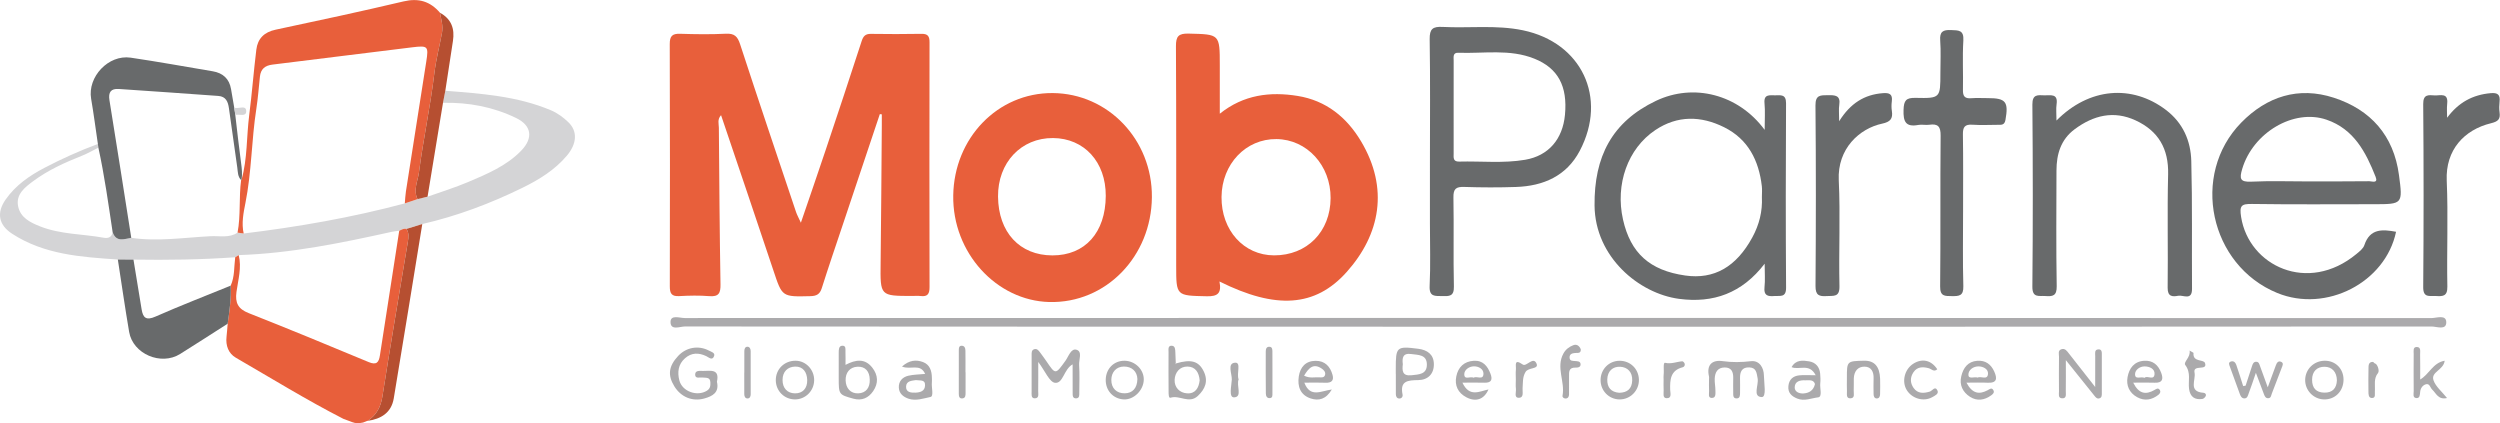 <?xml version="1.0" encoding="UTF-8" standalone="no"?>
<svg width="10198px" height="1727px" viewBox="0 0 10198 1727" version="1.1" xmlns="http://www.w3.org/2000/svg" xmlns:xlink="http://www.w3.org/1999/xlink">
    <!-- Generator: Sketch 3.8.3 (29802) - http://www.bohemiancoding.com/sketch -->
    <title>mobpartner</title>
    <desc>Created with Sketch.</desc>
    <defs></defs>
    <g id="Page-1" stroke="none" stroke-width="1" fill="none" fill-rule="evenodd">
        <g id="mobpartner" transform="translate(-1, -1)">
            <path d="M3590.024,466.411 C3539.862,616.211 3489.661,765.992 3439.549,915.802 C3410.497,1002.669 3380.796,1089.331 3353.131,1176.631 C3345.239,1201.521 3331.746,1208.466 3306.828,1209.086 C3190.738,1211.959 3191.87,1212.293 3156.224,1105.366 C3086.026,894.719 3014.469,684.525 2942.321,470.769 C2926.24,488.477 2933.277,506.264 2933.395,521.955 C2934.989,735.012 2936.544,948.07 2940.068,1161.097 C2940.658,1196.395 2933.198,1212.146 2894.521,1209.037 C2853.798,1205.761 2812.513,1206.607 2771.642,1208.879 C2740.582,1210.611 2733.221,1198.225 2733.29,1169.066 C2734.087,839.637 2734.136,510.209 2733.044,180.78 C2732.935,148.247 2743.2,137.77 2775.165,138.783 C2837.412,140.75 2899.875,141.744 2962.014,138.547 C2996.725,136.756 3009.568,149.398 3019.99,181.302 C3094.706,409.863 3171.646,637.697 3248.143,865.668 C3252.208,877.779 3258.644,889.102 3267.964,909.545 C3303.727,804.733 3337.169,708.273 3369.557,611.45 C3418.862,464.099 3467.872,316.64 3515.82,168.847 C3522.423,148.522 3531.094,138.891 3553.227,139.176 C3622.068,140.081 3690.958,140.386 3759.788,139.029 C3786.321,138.507 3792.816,149.25 3792.767,173.904 C3792.157,506.608 3792.068,839.323 3792.787,1172.027 C3792.846,1199.297 3785.347,1212.018 3756.826,1208.574 C3745.509,1207.207 3733.896,1208.23 3722.421,1208.23 C3590.792,1208.289 3591.589,1208.309 3593.242,1074.456 C3595.545,887.636 3596.539,700.806 3598.055,513.977 C3598.183,498.482 3598.074,482.988 3598.074,467.493 C3595.388,467.129 3592.711,466.775 3590.024,466.411" id="Fill-1" fill="#E85F3B"></path>
            <path d="M5428.804,809.141 C5429.532,675.79 5332.338,569.738 5208.12,568.332 C5082.957,566.915 4984.976,670.123 4983.854,804.567 C4982.712,940.23 5074.513,1042.307 5198.003,1042.681 C5332.437,1043.084 5428.056,946.329 5428.804,809.141 M4975.449,1149.195 C4984.838,1197.537 4968.078,1210.514 4924.067,1209.53 C4798.943,1206.765 4798.904,1208.88 4798.894,1084.511 C4798.865,786.219 4799.563,487.927 4797.91,189.645 C4797.694,149.153 4808.332,137.033 4849.636,138.056 C4976.591,141.214 4976.66,139.453 4976.788,266.813 C4976.856,329.076 4976.797,391.34 4976.797,464.848 C5074.267,386.785 5182.522,374.291 5294.301,392.294 C5409.79,410.888 5494.259,478.778 5553.189,577.766 C5666.858,768.669 5632.058,956.954 5493.708,1111.26 C5365.917,1253.77 5205.226,1263.825 4975.449,1149.195" id="Fill-3" fill="#E85F3B"></path>
            <path d="M4293.966,1042.818 C4427.218,1043.005 4510.929,949.635 4511.628,800.051 C4512.278,661.958 4424.01,565.105 4296.603,564.121 C4166.303,563.108 4070.88,664.663 4072.18,802.983 C4073.538,948.681 4160.427,1042.631 4293.966,1042.818 M4699.796,805.265 C4697.798,1046.744 4512.524,1238.866 4281.014,1232.993 C4066.59,1227.553 3885.832,1032.685 3889.454,798.192 C3893.066,564.072 4070.831,379.072 4295.137,380.636 C4521.46,382.21 4701.725,571.371 4699.796,805.265" id="Fill-5" fill="#E85F3B"></path>
            <g id="Group-9" transform="translate(0, 370.558)" fill="#D4D4D6">
                <path d="M481.671,689.091 C332.023,678.84 182,669.248 50.834,584.21 C-5.095,547.958 -13.863,498.415 24.105,444.169 C64.395,386.618 120.078,347.739 181.518,315.51 C252.425,278.314 325.213,245.544 400.273,217.723 C400.952,222.73 401.641,227.728 402.32,232.735 C380.423,243.675 359.175,256.248 336.501,265.249 C266.4,293.1 197.638,323.991 136.966,368.969 C103.18,394.006 64.641,423.028 75.024,472.522 C84.57,518.022 123.513,537.717 164.788,554.008 C248.322,586.984 337.652,584.427 423.932,600.197 C441.666,603.433 456.743,598.928 460.512,577.747 C475.422,619.862 507.417,605.352 536.449,600.639 C644.803,616.645 752.753,599.321 860.605,593.93 C896.448,592.149 936.158,602.164 970.002,579.419 C978.328,580.59 986.654,581.77 994.98,582.941 C1216.717,556.035 1436.328,517.795 1652.308,460.087 C1669.629,454.273 1686.959,448.458 1704.29,442.644 L1745.092,432.767 C1800.244,413.072 1856.487,395.954 1910.271,373.062 C1988.018,339.967 2066.897,307.443 2127.353,244.767 C2177.062,193.236 2169.828,142.513 2105.948,111.622 C2012.139,66.26 1912.101,47.647 1808.078,49.851 C1811.237,33.451 1814.396,17.051 1817.555,0.662 C1963.562,12.29 2109.776,22.177 2247.438,79.905 C2275.348,91.612 2299.066,109.281 2319.674,129.222 C2358.331,166.615 2353.715,217.615 2313.464,265.367 C2263.853,324.227 2199.215,363.657 2132.116,396.544 C2001.619,460.5 1865.758,511.627 1723.589,544.328 C1702.076,550.988 1680.562,557.658 1659.049,564.338 C1647.8,561.268 1638.904,567.486 1629.515,571.795 C1619.89,573.084 1610.117,573.664 1600.67,575.76 C1394.148,621.466 1187.163,664.103 974.736,671.048 C969.983,673.99 965.229,676.931 960.476,679.863 C822.283,689.681 683.912,691.639 545.434,689.445 C524.186,689.327 502.929,689.209 481.671,689.091" id="Fill-7"></path>
            </g>
            <path d="M6352.566,1333.715 C5166.705,1333.686 3980.854,1333.794 2794.993,1332.741 C2774.809,1332.722 2735.65,1350.725 2736.201,1313.794 C2736.644,1284.005 2773.834,1298.329 2793.861,1298.329 C5168.851,1297.62 7543.84,1297.66 9918.829,1298.545 C9939.988,1298.545 9979.403,1282.844 9979.846,1315.309 C9980.308,1349.554 9940.677,1332.859 9919.98,1332.869 C8730.842,1333.853 7541.704,1333.745 6352.566,1333.715" id="Fill-10" fill="#ABAAAC"></path>
            <path d="M7188.124,804.717 C7188.124,789.98 7189.58,775.086 7187.888,760.545 C7175.645,655.409 7131.949,568.61 7033.781,519.874 C6939.589,473.095 6843.753,471.176 6753.694,531.344 C6640.715,606.84 6589.225,752.921 6621.593,896.74 C6652.397,1033.653 6730.843,1104.18 6875.285,1124.849 C6993.087,1141.701 7083.549,1089.797 7149.083,969.402 C7177.19,917.763 7190.978,863.35 7188.124,804.717 M7199.432,530.813 C7199.432,486.72 7201.872,454.275 7198.802,422.351 C7195.111,384.082 7219.754,389.975 7242.232,389.818 C7265.025,389.67 7286.843,384.565 7286.636,422.214 C7285.268,672.96 7285.101,923.725 7286.774,1174.471 C7287.05,1216.134 7262.2,1206.631 7238.935,1208.559 C7211.871,1210.812 7195.062,1206.591 7198.753,1172.67 C7201.882,1143.964 7199.402,1114.647 7199.402,1076.683 C7107.159,1197.265 6989.662,1238.594 6850.426,1220.128 C6686.645,1198.416 6507.62,1049.462 6505.484,839.602 C6503.457,640.278 6576.529,497.935 6756.066,412.327 C6909.405,339.202 7092.249,385.283 7199.432,530.813" id="Fill-12" fill="#686A6B"></path>
            <path d="M9415.514,741.017 L9415.514,740.83 C9498.989,740.83 9582.474,741.283 9665.929,740.24 C9675.987,740.122 9702.913,750.885 9691.615,722.326 C9651.886,621.833 9603.072,527.468 9491.362,489.229 C9357.066,443.257 9191.357,542.245 9147.464,689.959 C9135.693,729.566 9137.977,744.284 9184.782,742.021 C9261.526,738.312 9338.584,741.017 9415.514,741.017 M9775.021,946.48 C9731.63,1153.487 9490.171,1277.876 9290.528,1196.212 C9014.388,1083.255 8935.155,714.062 9143.498,501.152 C9247.915,394.442 9376.946,352.867 9520.965,399.616 C9671.49,448.481 9765.367,553.657 9786.87,714.967 C9802.705,833.808 9802.065,833.955 9684.559,833.994 C9518.938,834.044 9353.307,835.47 9187.725,832.991 C9143.665,832.332 9135.585,839.671 9142.966,886.194 C9174.538,1085.212 9414.875,1201.18 9613.14,1037.263 C9625.619,1026.953 9640.893,1015.256 9645.597,1001.129 C9668.527,932.176 9719.949,936.278 9775.021,946.48" id="Fill-14" fill="#686A6B"></path>
            <path d="M5930.682,440.063 C5930.682,502.248 5930.643,564.423 5930.712,626.608 C5930.732,642.614 5926.953,660.843 5953.081,660.155 C6042.993,657.774 6133.583,668.025 6222.697,652.688 C6318.1,636.268 6375.396,568.496 6384.795,469.665 C6395.935,352.527 6356.461,279.166 6260.183,240.396 C6159.239,199.736 6053.218,220.071 5949.263,216.244 C5926.5,215.408 5930.82,234.503 5930.781,248.61 C5930.614,312.428 5930.712,376.246 5930.682,440.063 M5833.99,657.036 C5834.02,491.682 5835.575,326.309 5832.947,160.995 C5832.278,118.594 5845.889,108.785 5885.333,110.822 C5994.642,116.479 6104.728,101.909 6213.466,124.585 C6452.356,174.404 6559.549,398.715 6445.231,616.111 C6391.231,718.798 6297.029,759.831 6185.329,763.678 C6114.983,766.098 6044.439,765.911 5974.103,763.56 C5940.632,762.438 5929.157,770.859 5929.826,806.423 C5932.119,927.526 5928.881,1048.748 5931.716,1169.831 C5932.67,1210.56 5912.495,1209.438 5884.073,1208.74 C5855.445,1208.031 5830.615,1213.049 5832.77,1167.775 C5836.805,1082.836 5833.951,997.562 5833.951,912.435 C5833.961,827.299 5833.961,742.172 5833.99,657.036" id="Fill-16" fill="#686A6B"></path>
            <path d="M8389.772,492.726 C8522.956,358.253 8697.75,344.362 8836.218,449.381 C8905.777,502.131 8937.526,575.403 8939.701,657.873 C8944.267,831.53 8941.512,1005.374 8942.663,1179.129 C8942.988,1228.564 8906.742,1203.478 8886.282,1207.481 C8862.869,1212.066 8842.812,1211.397 8843.284,1174.682 C8845.282,1020.603 8841.287,866.415 8845.203,712.404 C8847.851,608.133 8805.661,535.353 8712.945,492.283 C8623.26,450.62 8540.543,471.388 8464.085,528.073 C8407.457,570.051 8389.94,629.757 8389.782,696.457 C8389.398,853.842 8388.099,1011.247 8390.727,1168.583 C8391.386,1208.023 8374.498,1210.885 8344.492,1208.593 C8318.225,1206.596 8290.974,1217.546 8291.427,1169.98 C8293.828,922.451 8293.632,674.883 8291.476,427.354 C8291.102,384.205 8314.338,389.085 8340.752,389.892 C8365.444,390.649 8396.75,381.018 8390.225,426.144 C8387.499,445.003 8389.772,464.6 8389.772,492.726" id="Fill-18" fill="#686A6B"></path>
            <g id="Group-22" transform="translate(923.798, 933.828)" fill="#E85F3B">
                <path d="M36.68,116.607 C41.433,113.666 46.187,110.724 50.95,107.773 C63.753,158.802 48.578,208.571 41.807,258.213 C35.745,302.67 48.243,327.294 91.496,344.362 C255.543,409.085 418.566,476.395 581.333,544.276 C613.396,557.646 622.618,544.994 626.938,516.907 C653.047,347.422 679.432,177.985 705.719,8.529 C715.098,4.22 724.004,-1.997 735.263,1.063 C746.088,17.383 744.13,34.629 741.059,52.967 C705.896,263.043 670.28,473.06 637.331,683.491 C630.481,727.22 613.2,760.216 576.777,783.945 C576.777,783.945 574.188,784.496 574.208,784.496 C568.854,786.591 563.481,788.677 558.107,790.772 C543.168,793.861 528.298,795.11 513.742,789.08 C501.726,784.584 489.67,780.078 477.614,775.573 C327.818,698.798 184.527,610.504 39.002,526.234 C9.321,509.047 -2.814,476.986 1.26,441.048 C3.278,423.271 4.39,405.396 5.925,387.56 C13.119,336.069 20.992,284.627 18.217,232.339 C35.026,195.457 31.562,155.349 36.68,116.607" id="Fill-20"></path>
            </g>
            <g id="Group-25" transform="translate(969.974, 0.754)" fill="#E85F3B">
                <path d="M25.008,952.745 C16.682,951.575 8.356,950.394 0.04,949.243 C13.592,878.313 4.971,805.857 14.625,734.651 L16.613,732.517 C40.636,646.839 36.355,557.787 47.545,470.556 C58.98,381.465 65.643,291.773 76.675,202.623 C82.245,157.606 108.679,131.211 155.387,121.314 C329.668,84.363 503.871,46.871 677.247,5.966 C738.825,-8.555 785.966,5.749 825.804,52.292 C830.606,79.375 839.316,105.81 834.051,134.182 C823.816,189.382 809.546,243.342 802.785,299.821 C786.605,434.903 757.563,568.422 740.065,703.387 C735.518,738.518 715.727,775.311 734.318,812.449 C716.987,818.263 699.656,824.077 682.335,829.921 C683.792,813.728 684.333,797.357 686.833,781.292 C714.31,604.851 742.152,428.47 769.767,252.058 C779.618,189.077 777.236,185.437 713.749,193.1 C523.367,216.072 333.172,240.627 142.8,263.706 C112.026,267.445 94.705,281.64 91.349,312.462 C86.556,356.437 83.436,400.678 76.646,444.358 C56.825,571.826 57.622,701.449 32.084,828.77 C24.437,866.891 15.57,910.866 25.008,952.745" id="Fill-23"></path>
            </g>
            <path d="M8008.799,858.928 C8008.858,962.176 8006.91,1065.473 8009.843,1168.632 C8010.974,1208.209 7992.423,1209.262 7962.781,1208.908 C7934.27,1208.573 7914.794,1210.246 7915.237,1169.547 C7917.461,964.724 7915.148,759.852 7917.195,555.029 C7917.579,517.212 7906.793,504.64 7870.567,509.923 C7856.12,512.038 7840.688,507.985 7826.428,510.651 C7774.288,520.4 7764.378,496.701 7765.953,449.145 C7767.212,410.886 7776.089,399.365 7815.15,400.241 C7916.221,402.504 7916.261,400.576 7916.251,298.784 C7916.241,254.533 7918.731,210.106 7915.483,166.101 C7912.806,129.918 7926.83,122.176 7959.927,123.592 C7990.455,124.901 8012.519,123.081 8009.882,166.259 C8005.778,233.195 8009.715,300.594 8008.248,367.747 C8007.687,393.138 8015.324,403.704 8041.502,401.687 C8064.325,399.926 8087.373,401.264 8110.333,401.254 C8183.445,401.215 8194.773,416.572 8181.684,490.208 C8177.708,512.539 8164.126,510.06 8149.748,510.169 C8115.323,510.415 8080.779,512.018 8046.502,509.726 C8015.639,507.66 8007.618,519.475 8008.101,549.205 C8009.764,652.423 8008.74,755.681 8008.799,858.928" id="Fill-26" fill="#686A6B"></path>
            <path d="M986.589,733.273 L984.601,735.398 C970.469,721.428 971.492,702.874 969.032,685.215 C957.783,604.309 946.023,523.472 934.863,442.556 C931.211,416.112 922.62,394.528 891.61,392.325 C756.202,382.684 620.803,372.865 485.346,363.943 C453.736,361.867 442.123,376.928 447.467,409.747 C477.877,596.774 506.928,784.026 536.453,971.2 C507.411,975.913 475.426,990.413 460.506,948.308 C443.176,832.96 427.262,717.365 402.324,603.296 C401.635,598.289 400.956,593.291 400.267,588.284 C391.184,526.807 383.261,465.124 372.741,403.884 C357.427,314.734 443.274,222.79 534.11,236.218 C645.889,252.756 757.127,272.972 868.581,291.743 C910.249,298.767 936.329,322.063 943.513,364.7 C947.834,390.387 952.331,416.034 956.75,441.71 C958.108,451.125 959.466,460.55 960.824,469.964 C968.56,535.366 975.537,600.866 984.463,666.101 C987.544,688.649 989.994,710.745 986.589,733.273" id="Fill-28" fill="#686A6B"></path>
            <path d="M7503.273,495.557 C7549.448,421.842 7606.381,386.888 7681.146,381.064 C7708.21,378.949 7721.949,384.596 7718.101,414.532 C7716.447,427.41 7716.3,440.937 7718.307,453.726 C7723.287,485.424 7711.586,498.35 7679.07,505.257 C7586.088,524.981 7495.498,607.442 7501.698,736.435 C7508.597,880.146 7501.255,1024.486 7504.513,1168.452 C7505.556,1214.168 7480.736,1206.996 7452.973,1208.748 C7421.786,1210.725 7406.561,1205.767 7406.836,1167.773 C7408.637,922.261 7408.962,676.71 7406.659,431.207 C7406.256,387.803 7427.198,389.564 7457.225,389.249 C7486.444,388.954 7509.886,389.121 7503.715,429.24 C7501.088,446.299 7503.273,464.095 7503.273,495.557" id="Fill-30" fill="#686A6B"></path>
            <path d="M9983.246,481.346 C10029.894,418.699 10087.486,387.601 10160.903,381.02 C10189.227,378.482 10200.377,386.893 10197.257,415.374 C10195.663,429.943 10195.21,445.064 10197.267,459.506 C10201.332,487.947 10190.27,496.87 10161.996,503.776 C10053.022,530.397 9976.278,612.513 9981.72,737.679 C9987.989,881.528 9981.494,1025.878 9984.26,1169.942 C9985.057,1211.517 9963.996,1209.923 9936.174,1208.428 C9911.443,1207.11 9885.383,1217.036 9885.767,1172.205 C9887.873,923.299 9887.804,674.354 9885.757,425.447 C9885.422,384.837 9907.142,388.595 9931.834,390.149 C9954.853,391.605 9988.767,377.272 9983.59,423.982 C9981.504,442.89 9983.246,462.211 9983.246,481.346" id="Fill-32" fill="#686A6B"></path>
            <path d="M942.02,1166.168 C944.796,1218.456 936.922,1269.897 929.728,1321.388 C865.021,1362.668 800.639,1404.459 735.547,1445.099 C657.505,1493.815 543.167,1444.823 527.825,1355.112 C511.025,1256.862 496.942,1158.16 481.678,1059.644 C502.926,1059.772 524.183,1059.89 545.441,1060.008 C556.512,1127.564 567.643,1195.12 578.646,1262.696 C584.364,1297.797 597.374,1309.091 635.204,1292.426 C736.374,1247.851 839.611,1207.939 942.02,1166.168" id="Fill-34" fill="#686A6B"></path>
            <path d="M1500.576,1717.773 C1536.999,1694.044 1554.28,1661.048 1561.13,1617.319 C1594.079,1406.889 1629.695,1196.871 1664.858,986.795 C1667.929,968.457 1669.887,951.212 1659.062,934.891 C1680.565,928.221 1702.069,921.541 1723.592,914.881 C1684.935,1152.001 1646.829,1389.2 1607.237,1626.144 C1597.504,1684.364 1555.806,1710.08 1500.576,1717.773" id="Fill-36" fill="#B64F31"></path>
            <path d="M1704.29,813.199 C1685.7,776.062 1705.491,739.268 1710.047,704.147 C1727.535,569.173 1756.587,435.654 1772.757,300.571 C1779.518,244.102 1793.788,190.132 1804.033,134.932 C1809.298,106.56 1800.588,80.126 1795.786,53.043 C1842.217,78.316 1856.547,118.041 1848.585,168.45 C1837.907,235.976 1827.869,303.611 1817.555,371.207 C1814.396,387.616 1811.237,404.016 1808.078,420.415 C1787.086,548.061 1766.094,675.696 1745.092,803.332 L1704.29,813.199 Z" id="Fill-38" fill="#B64F31"></path>
            <path d="M4376.406,1487.179 C4340.141,1507.435 4338.212,1566.039 4304.751,1562.546 C4282.116,1560.175 4264.037,1514.154 4236.176,1477.449 C4236.176,1525.222 4236.55,1560.48 4235.969,1595.729 C4235.772,1607.672 4241.126,1626.089 4221.601,1625.853 C4206.327,1625.666 4209.23,1609.177 4209.171,1598.297 C4208.895,1549.147 4209.043,1499.998 4209.23,1450.838 C4209.269,1441.197 4207.862,1429.707 4219.386,1425.683 C4230.586,1421.787 4237.485,1430.277 4243.439,1438.393 C4252.148,1450.258 4261.025,1462.014 4269.282,1474.193 C4307.064,1529.944 4306.227,1529.442 4347.285,1472.501 C4359.971,1454.901 4369.724,1420.912 4392.408,1427.69 C4417.248,1435.117 4401.561,1468.015 4402.939,1489.373 C4405.36,1526.904 4403.864,1564.701 4403.608,1602.38 C4403.539,1611.794 4405.153,1624.682 4392.221,1625.892 C4374.999,1627.505 4376.692,1612.591 4376.564,1601.701 C4376.15,1564.652 4376.406,1527.593 4376.406,1487.179" id="Fill-40" fill="#ABAAAC"></path>
            <path d="M8547.669,1579.596 C8547.669,1527.407 8547.413,1490.535 8547.836,1453.672 C8547.954,1443.077 8543.732,1427.602 8559.823,1426.195 C8576.721,1424.72 8574.664,1440.313 8574.743,1451.036 C8575.117,1501.661 8574.979,1552.286 8574.762,1602.912 C8574.723,1612.405 8575.953,1623.778 8563.14,1626.365 C8553.859,1628.234 8548.683,1620.413 8543.595,1614.087 C8507.841,1569.611 8472.146,1525.075 8427.997,1470.033 C8427.997,1519.487 8428.381,1558.494 8427.751,1597.471 C8427.564,1609.257 8432.249,1627.487 8411.621,1625.696 C8395.658,1624.309 8400.087,1608.49 8399.999,1597.904 C8399.605,1550.545 8399.516,1503.176 8400.067,1455.827 C8400.186,1445.32 8394.802,1431.144 8409.151,1425.89 C8424.828,1420.155 8432.81,1433.318 8440.722,1443.284 C8473.553,1484.642 8505.951,1526.334 8547.669,1579.596" id="Fill-42" fill="#ABAAAC"></path>
            <path d="M2925.48,1558.307 C2935.724,1601.544 2908.513,1617.049 2873.812,1626.562 C2825.245,1639.863 2778.911,1620.905 2751.788,1576.901 C2723.721,1531.381 2728.307,1494.785 2767.328,1452.905 C2800.218,1417.607 2849.937,1408.723 2892.727,1431.065 C2902.254,1436.033 2918.876,1439.988 2914.034,1453.299 C2906.643,1473.584 2892.255,1458.68 2882.089,1453.84 C2851.069,1439.063 2821.82,1439.004 2795.288,1462.418 C2767.495,1486.944 2763.618,1519.182 2772.131,1552.572 C2783.724,1598.091 2844.741,1619.616 2884.589,1594.786 C2898.416,1586.178 2899.203,1574.667 2898.809,1561.229 C2898.14,1538.553 2881.193,1542.744 2867.022,1541.012 C2855.527,1539.615 2835.677,1547.564 2836.73,1527.633 C2837.615,1510.919 2856.403,1514.086 2869.01,1514.096 C2899.095,1514.135 2937.338,1504.367 2925.48,1558.307" id="Fill-44" fill="#ABAAAC"></path>
            <path d="M6972.495,1547.037 C6972.545,1543.761 6973.175,1540.347 6972.456,1537.239 C6961.453,1489.781 6984.148,1467.872 7028.454,1474.168 C7067.465,1479.717 7104.459,1478.802 7143.5,1474.336 C7178.319,1470.351 7196.053,1501.488 7196.338,1532.861 C7196.614,1563.712 7208.099,1621.667 7187.147,1620.732 C7149.001,1619.03 7175.918,1571.622 7170.741,1544.43 C7166.48,1522.049 7165.682,1500.868 7136.936,1499.707 C7106.162,1498.468 7098.229,1517.897 7098.908,1544.459 C7099.41,1564.086 7099.164,1583.742 7098.987,1603.388 C7098.899,1613.236 7099.036,1625.474 7086.302,1626.202 C7069.168,1627.176 7071.353,1612.439 7071.116,1601.519 C7070.693,1581.882 7070.86,1562.227 7071.166,1542.58 C7071.539,1518.261 7064.217,1499.678 7036.061,1499.963 C7006.852,1500.258 6996.784,1520.347 6995.652,1545.542 C6994.914,1561.725 6998.615,1578.075 6998.556,1594.347 C6998.516,1606.536 7001.41,1624.943 6983.046,1624.244 C6967.348,1623.654 6973.204,1606.536 6972.673,1596.137 C6971.816,1579.807 6972.446,1563.407 6972.495,1547.037" id="Fill-46" fill="#ABAAAC"></path>
            <path d="M3548.856,1549.144 C3548.236,1516.256 3530.935,1495.243 3498.724,1496.886 C3467.32,1498.489 3449.399,1521.372 3450.482,1552.981 C3451.554,1584.393 3470.401,1606.823 3502.08,1605.594 C3533.681,1604.364 3550.185,1582.121 3548.856,1549.144 M3449.99,1489.33 C3492.101,1467.323 3529.213,1462.336 3559.219,1500.664 C3583.065,1531.131 3584.876,1564.088 3563.048,1596.169 C3543.768,1624.502 3516.567,1636.77 3482.132,1627.286 C3422.306,1610.827 3422.345,1610.68 3422.306,1541.795 C3422.286,1507.422 3422.138,1473.049 3422.325,1438.676 C3422.394,1427.165 3422.552,1412.114 3436.477,1411.297 C3453.405,1410.303 3449.33,1426.713 3449.803,1437.22 C3450.521,1453.314 3449.99,1469.458 3449.99,1489.33" id="Fill-48" fill="#ABAAAC"></path>
            <path d="M9161.26,1574.227 C9169.861,1548.038 9178.551,1521.88 9187.005,1495.642 C9190.085,1486.119 9193.175,1476.124 9205.457,1476.724 C9215.496,1477.216 9217.326,1486.956 9220.082,1494.275 C9229.854,1520.217 9239.066,1546.366 9251.584,1580.975 C9264.279,1546.691 9274.682,1519.194 9284.592,1491.511 C9288.243,1481.309 9293.922,1472.11 9305.318,1476.587 C9318.171,1481.624 9311.823,1492.671 9308.448,1501.535 C9295.093,1536.656 9281.581,1571.728 9268.118,1606.809 C9265.293,1614.158 9265.067,1624.154 9254.851,1625.265 C9242.372,1626.633 9238.908,1616.51 9235.415,1607.262 C9225.701,1581.536 9216.027,1555.801 9203.204,1521.732 C9191.679,1555.141 9183.58,1580.523 9174.004,1605.344 C9170.766,1613.716 9168.926,1626.131 9156.506,1626.21 C9144.972,1626.278 9140.661,1616.303 9137.237,1606.937 C9123.774,1570.114 9110.488,1533.233 9097.015,1496.41 C9094.19,1488.687 9089.998,1479.912 9100.607,1475.927 C9112.121,1471.599 9119.817,1479.508 9123.183,1489.189 C9133.162,1517.876 9142.02,1546.966 9151.32,1575.889 C9154.626,1575.338 9157.943,1574.778 9161.26,1574.227" id="Fill-50" fill="#ABAAAC"></path>
            <path d="M4894.664,1552.463 C4892.056,1521.257 4877.884,1496.741 4845.201,1496.24 C4812.99,1495.738 4793.937,1520.696 4792.549,1550.023 C4791.083,1580.972 4812.537,1603.55 4843.39,1605.567 C4876.959,1607.771 4891.18,1583.432 4894.664,1552.463 M4798.277,1483.45 C4859.51,1465.349 4890.629,1473.622 4911.168,1515.709 C4930.418,1555.148 4917.831,1587.446 4887.047,1616.251 C4851.647,1649.375 4812.557,1611.361 4775.662,1623.452 C4767.995,1625.971 4767.966,1607.987 4767.907,1598.71 C4767.582,1544.868 4767.336,1491.016 4767.729,1437.173 C4767.808,1426.824 4764.236,1410.444 4781.045,1411.33 C4795.079,1412.067 4795.039,1426.932 4795.502,1438.472 C4796.092,1453.13 4796.663,1467.779 4797.254,1482.437 C4796.102,1484.011 4794.941,1485.575 4793.78,1487.14 C4795.275,1485.91 4796.771,1484.68 4798.277,1483.45" id="Fill-52" fill="#ABAAAC"></path>
            <path d="M5723.37,1486.531 C5720.398,1513.191 5720.929,1535.788 5758.957,1531.676 C5789.052,1528.42 5821.765,1528.184 5821.499,1487.829 C5821.213,1446.599 5785.804,1449.206 5757.441,1445.173 C5723.439,1440.342 5720.044,1460.854 5723.37,1486.531 M5694.633,1526.108 C5694.633,1519.576 5694.643,1513.043 5694.633,1506.511 C5694.446,1415.502 5697.654,1412.422 5786.473,1423.746 C5822.749,1428.379 5849.232,1446.225 5850.029,1485.478 C5850.856,1526.521 5825.603,1550.958 5786.513,1551.509 C5744.076,1552.119 5710.714,1554.156 5722.356,1610.585 C5724.079,1618.938 5718.361,1627.132 5708.48,1626.631 C5698.904,1626.149 5695.066,1618.17 5694.968,1609.405 C5694.682,1581.642 5694.869,1553.88 5694.869,1526.108 L5694.633,1526.108" id="Fill-54" fill="#ABAAAC"></path>
            <path d="M3737.043,1551.482 C3721.12,1554.256 3698.563,1554.04 3697.097,1576.883 C3695.542,1601.231 3716.888,1603.612 3735.773,1602.678 C3754.758,1601.733 3773.427,1596.765 3774.47,1573.617 C3775.631,1547.625 3753.793,1554.463 3737.043,1551.482 M3680.396,1496.105 C3710.146,1469.7 3738.381,1467.536 3766.203,1477.925 C3793.857,1488.244 3801.986,1513.705 3802.331,1541.614 C3802.41,1548.137 3802.961,1554.709 3802.282,1561.162 C3800.097,1581.841 3810.982,1617.405 3796.633,1620.327 C3768.388,1626.072 3737.407,1637.582 3707.342,1627.489 C3686.419,1620.464 3668.803,1606.8 3667.513,1582.786 C3666.086,1556.391 3682.167,1539.273 3706.525,1533.606 C3727.782,1528.658 3750.201,1528.717 3774.834,1526.297 C3754.728,1481.427 3715.313,1511.343 3680.396,1496.105" id="Fill-56" fill="#ABAAAC"></path>
            <path d="M9873.407,1549.076 C9910.155,1528.092 9924.986,1480.822 9973.327,1472.45 C9968.928,1511.053 9915.892,1517.743 9927.712,1552.156 C9936.589,1577.99 9961.911,1598.177 9982.893,1624.64 C9947.109,1632.904 9938.626,1605.27 9922.614,1590.385 C9913.944,1582.328 9912.202,1562.741 9894.979,1569.047 C9882.717,1573.543 9874.706,1585.191 9873.328,1599.534 C9872.236,1610.828 9872.462,1626.333 9857.444,1624.818 C9841.816,1623.234 9847.071,1606.982 9846.983,1596.436 C9846.559,1545.751 9846.51,1495.057 9846.933,1444.373 C9847.022,1433.768 9843.184,1416.945 9858.428,1416.453 C9877.816,1415.823 9872.856,1434.545 9873.131,1446.311 C9873.909,1479.828 9873.407,1513.385 9873.407,1549.076" id="Fill-58" fill="#ABAAAC"></path>
            <path d="M6012.301,1541.759 C6024.869,1533.436 6052.375,1553.948 6052.326,1524.73 C6052.297,1506.313 6032.574,1494.882 6012.921,1495.325 C5993.13,1495.777 5974.618,1509.796 5974.117,1526.55 C5973.31,1553.259 5998.956,1534.607 6012.301,1541.759 M5966.45,1561.927 C5995.413,1622.97 6035.793,1597.205 6072.826,1589.6 C6054.865,1630.594 6021.227,1641.77 5982.974,1621.809 C5948.106,1603.619 5933.885,1573.299 5941.591,1535.955 C5949.218,1499.004 5972.857,1475.177 6012.675,1472.717 C6050.132,1470.405 6068.742,1493.947 6080.827,1525.104 C6089.989,1548.714 6085.63,1563.097 6056.243,1562.123 C6028.854,1561.218 6001.407,1561.927 5966.45,1561.927" id="Fill-60" fill="#ABAAAC"></path>
            <path d="M9533.712,1552.163 C9532.954,1518.076 9513.606,1497.278 9483.147,1497.091 C9453.111,1496.905 9432.404,1515.518 9432.453,1550.137 C9432.503,1584.097 9448.997,1602.012 9482.33,1602.641 C9516.165,1603.281 9532.482,1584.382 9533.712,1552.163 M9560.756,1549.92 C9560.53,1597.103 9525.839,1631.722 9480.234,1630.285 C9437.453,1628.938 9403.224,1592.695 9404.258,1549.812 C9405.301,1506.664 9439.805,1473.038 9483.589,1472.507 C9527.945,1471.976 9560.972,1505.109 9560.756,1549.92" id="Fill-62" fill="#ABAAAC"></path>
            <path d="M8749.102,1542.281 C8759.819,1530.771 8787.592,1555.189 8789.806,1527.082 C8791.519,1505.34 8769.08,1495.552 8748.787,1495.621 C8729.616,1495.69 8711.134,1509.61 8710.356,1526.177 C8709.156,1551.726 8733.986,1535.552 8749.102,1542.281 M8702.749,1561.927 C8726.172,1608.706 8754.515,1611.776 8789.393,1591.982 C8796.666,1587.85 8803.722,1581.947 8810.355,1590.526 C8816.28,1598.18 8812.52,1606.08 8805.543,1611.559 C8778.735,1632.592 8749.161,1637.787 8718.938,1621.21 C8687.022,1603.699 8673.402,1573.575 8679.789,1539.045 C8686.383,1503.412 8706.144,1475.434 8747.153,1472.699 C8783.311,1470.279 8805.07,1490.062 8817.037,1522.084 C8826.308,1546.895 8822.716,1563.521 8790.406,1562.154 C8763.471,1561.022 8736.436,1561.927 8702.749,1561.927" id="Fill-64" fill="#ABAAAC"></path>
            <path d="M8068.363,1541.318 C8081.737,1533.842 8108.712,1553.684 8110.474,1525.607 C8111.704,1505.942 8090.338,1495.641 8071.64,1495.563 C8050.067,1495.474 8029.971,1510.221 8030.532,1530.034 C8031.083,1549.395 8054.801,1536.38 8068.363,1541.318 M8022.59,1561.958 C8047.381,1608.56 8075.576,1610.33 8108.811,1592.927 C8117.343,1588.461 8125.708,1579.902 8132.716,1593.331 C8137.449,1602.391 8130.314,1608.668 8123.711,1613.498 C8096.086,1633.715 8065.676,1638.152 8036.811,1619.548 C8007.306,1600.532 7992.84,1571.225 8001.461,1535.553 C8009.659,1501.642 8028.082,1475.582 8066.778,1472.719 C8100.268,1470.25 8122.569,1486.915 8135.953,1516.606 C8148.669,1544.801 8147.596,1564.27 8108.437,1562.214 C8082.682,1560.866 8056.809,1561.958 8022.59,1561.958" id="Fill-66" fill="#ABAAAC"></path>
            <path d="M6606.096,1603.236 C6639.409,1602.538 6657.901,1586.876 6659.111,1552.818 C6660.312,1518.72 6640.117,1498.592 6610.16,1497.096 C6579.632,1495.581 6558.257,1514.991 6557.391,1548.696 C6556.554,1581.613 6572.664,1600.521 6606.096,1603.236 M6607.119,1472.679 C6650.845,1472.276 6685.103,1505.232 6686.451,1548.991 C6687.838,1593.89 6651.455,1631.058 6606.844,1630.33 C6563.817,1629.631 6529.874,1594.687 6530.081,1551.293 C6530.287,1507.397 6563.915,1473.072 6607.119,1472.679" id="Fill-68" fill="#ABAAAC"></path>
            <path d="M7404.69,1567.467 C7398.096,1547.575 7379.634,1553.074 7364.773,1552.356 C7343.742,1551.323 7322.347,1556.419 7321.904,1580.965 C7321.56,1599.932 7341.193,1607.113 7357.914,1605.933 C7379.959,1604.369 7398.549,1594.492 7404.69,1567.467 M7407.505,1531.687 C7381.405,1480.786 7340.583,1512.08 7309.15,1498.593 C7327.012,1467.476 7355.306,1470.781 7380.894,1475.031 C7407.318,1479.429 7423.595,1497.796 7425.829,1525.696 C7426.863,1538.662 7427.67,1551.914 7426.203,1564.772 C7423.92,1584.86 7435.799,1619.794 7417.612,1621.9 C7390.331,1625.058 7361.614,1638.644 7332.552,1626.907 C7309.022,1617.404 7293.64,1603.326 7296.208,1575.908 C7298.728,1548.943 7315.163,1534.727 7340.583,1532.09 C7359.784,1530.093 7379.358,1531.687 7407.505,1531.687" id="Fill-70" fill="#ABAAAC"></path>
            <path d="M3293.812,1551.272 C3292.927,1518.866 3276.629,1495.462 3244.339,1496.367 C3214.254,1497.204 3193.292,1516.673 3193.174,1550.908 C3193.056,1584.986 3213.152,1605.114 3243.71,1605.577 C3274.917,1606.059 3294.541,1585.665 3293.812,1551.272 M3322.116,1552.689 C3321.329,1595.955 3286.244,1630.555 3243.483,1630.27 C3200.063,1629.984 3165.933,1595.759 3165.608,1552.177 C3165.264,1506.746 3200.683,1472.019 3246.888,1472.501 C3288.724,1472.934 3322.913,1509.383 3322.116,1552.689" id="Fill-72" fill="#ABAAAC"></path>
            <path d="M7534.858,1547.274 C7534.848,1545.641 7534.848,1544.008 7534.848,1542.375 C7534.779,1473.914 7534.779,1473.914 7605.204,1472.438 C7646.922,1471.562 7668.701,1495.872 7670.344,1546.182 C7671.043,1567.412 7670.649,1588.681 7670.197,1609.921 C7670.01,1618.647 7665.985,1626.882 7656.261,1626.37 C7646.538,1625.858 7643.782,1617.27 7643.713,1608.514 C7643.546,1587.265 7642.847,1565.986 7643.743,1544.775 C7644.865,1517.938 7634.394,1497.042 7607.094,1496.609 C7578.74,1496.157 7563.988,1516.492 7563.043,1544.962 C7562.492,1561.293 7563.604,1577.693 7562.679,1593.984 C7562,1605.888 7568.82,1624.57 7550.082,1625.799 C7530.419,1627.098 7535.665,1608.219 7535.074,1596.306 C7534.257,1579.995 7534.867,1563.625 7534.858,1547.274" id="Fill-74" fill="#ABAAAC"></path>
            <path d="M5320.606,1533.462 C5343.615,1545.179 5363.347,1539.04 5382.322,1540.152 C5391.602,1540.693 5403.52,1542.286 5406.384,1529.487 C5408.805,1518.636 5401.227,1510.481 5393.147,1504.932 C5358.486,1481.095 5339.58,1501.912 5320.606,1533.462 M5321.62,1561.982 C5345.977,1625.022 5389.417,1595.568 5433.763,1589.793 C5409.897,1630.325 5380.039,1636.828 5347.995,1626.488 C5305.49,1612.764 5292.775,1577.604 5299.073,1536.413 C5304.86,1498.577 5326.649,1473.294 5367.451,1472.861 C5405.626,1472.458 5427.258,1495.96 5436.755,1530.51 C5443.053,1553.413 5432.021,1563.339 5408.165,1562.257 C5381.072,1561.037 5353.89,1561.982 5321.62,1561.982" id="Fill-76" fill="#ABAAAC"></path>
            <path d="M4640.668,1547.215 C4639.575,1516.059 4618.101,1496.098 4585.704,1496.206 C4554.703,1496.314 4534.646,1518.882 4534.312,1550.403 C4533.948,1585.032 4556.169,1606.016 4589.463,1605.386 C4620.208,1604.806 4639.762,1585.228 4640.668,1547.215 M4666.689,1550.019 C4665.724,1593.226 4625.827,1632.41 4584.985,1630.266 C4541.506,1627.974 4510.368,1593.64 4511.489,1549.222 C4512.621,1504.371 4545.275,1471.976 4588.725,1472.576 C4631.643,1473.176 4667.614,1508.907 4666.689,1550.019" id="Fill-78" fill="#ABAAAC"></path>
            <path d="M6449.321,1425.692 C6450.335,1444.088 6436.734,1440.016 6426.007,1440.911 C6413.882,1441.914 6402.604,1445.348 6403.657,1460.606 C6404.602,1474.3 6416.293,1472.756 6425.652,1473.71 C6435.218,1474.684 6447.589,1473.749 6448.484,1486.342 C6449.4,1499.308 6437.177,1500.852 6427.631,1500.557 C6400.34,1499.701 6401.246,1517.99 6401.452,1536.682 C6401.728,1561.099 6401.649,1585.517 6401.423,1609.934 C6401.344,1618.857 6397.427,1626.245 6387.763,1626.668 C6380.972,1626.963 6373.522,1621.759 6374.821,1615.128 C6386.021,1557.931 6347.138,1499.869 6378.61,1442.849 C6388.019,1425.82 6401.984,1415.667 6418.576,1409.223 C6432.965,1403.635 6443.377,1411.624 6449.321,1425.692" id="Fill-80" fill="#ABAAAC"></path>
            <path d="M7903.48,1507.216 C7890.017,1520.083 7879.832,1506.055 7868.288,1502.946 C7844.668,1496.591 7821.856,1496.699 7806.631,1519.09 C7792.587,1539.749 7792.292,1562.76 7806.749,1583.311 C7823.647,1607.354 7847.837,1605.987 7873.002,1598.392 C7883.404,1595.244 7894.505,1573.522 7904.219,1593.946 C7910.891,1607.984 7893.344,1615.333 7882.312,1621.462 C7847.778,1640.636 7800.726,1627.197 7779.203,1592.558 C7757.641,1557.831 7769.942,1507.353 7805.47,1484.815 C7842.08,1461.588 7878.946,1469.999 7903.48,1507.216" id="Fill-82" fill="#ABAAAC"></path>
            <path d="M8932.686,1430.984 C8944.102,1437.9 8948.934,1439.671 8948.796,1440.921 C8944.81,1479.209 8989.943,1465.859 8995.572,1481.659 C9007.786,1515.963 8945.421,1485.643 8952.949,1521.01 C8959.208,1550.386 8926.023,1598.886 8989.589,1603.254 C8997.009,1603.766 9001.625,1610.091 8998.426,1616.87 C8996.055,1621.887 8989.933,1627.721 8984.816,1628.449 C8953.756,1632.827 8935.117,1619.978 8930.658,1587.632 C8926.22,1555.364 8939.614,1522.014 8915.168,1489.962 C8906.114,1478.088 8938.276,1457.96 8932.686,1430.984" id="Fill-84" fill="#ABAAAC"></path>
            <path d="M6787.15,1549.118 C6787.16,1542.595 6786.392,1535.965 6787.308,1529.58 C6789.748,1512.452 6783.863,1478.836 6793.311,1480.981 C6819.174,1486.864 6840.254,1476.495 6863.362,1474.793 C6866.383,1474.577 6871.334,1479.86 6872.79,1483.598 C6875.497,1490.602 6871.471,1497.528 6865.065,1499.142 C6814.765,1511.842 6812.905,1550.111 6813.988,1591.401 C6814.322,1603.993 6822.008,1625.98 6799.422,1625.351 C6781.974,1624.869 6788.075,1605.164 6787.357,1593.122 C6786.471,1578.503 6787.14,1563.786 6787.15,1549.118" id="Fill-86" fill="#ABAAAC"></path>
            <path d="M3939.807,1519.744 C3939.807,1547.546 3939.935,1575.357 3939.738,1603.159 C3939.669,1612.908 3940.112,1624.566 3927.229,1626.15 C3913.451,1627.842 3912.162,1616.548 3912.123,1606.563 C3911.936,1547.674 3911.926,1488.794 3912.201,1429.915 C3912.241,1422.114 3912.192,1411.804 3923.135,1411.381 C3935.781,1410.899 3939.009,1421.337 3939.177,1431.44 C3939.679,1460.865 3939.354,1490.309 3939.354,1519.744 L3939.807,1519.744" id="Fill-88" fill="#ABAAAC"></path>
            <path d="M9681.525,1477.257 C9684.231,1479.637 9686.357,1483.051 9689.073,1483.612 C9698.993,1485.688 9708.5,1514.001 9701.483,1522.422 C9682.548,1545.137 9690.549,1572.299 9688.532,1597.858 C9687.705,1608.257 9693.089,1624.833 9676.329,1624.538 C9662.127,1624.292 9662.442,1608.798 9662.344,1597.484 C9662.059,1566.426 9661.763,1535.339 9662.541,1504.291 C9662.846,1491.954 9661.783,1476.666 9681.525,1477.257" id="Fill-90" fill="#ABAAAC"></path>
            <path d="M3037.213,1520.955 C3037.213,1491.589 3037.065,1462.223 3037.302,1432.867 C3037.38,1424.279 3040.441,1415.238 3050.086,1415.405 C3059.366,1415.573 3063.116,1424.436 3063.155,1433.044 C3063.401,1491.776 3063.411,1550.498 3063.244,1609.23 C3063.214,1617.828 3059.937,1626.534 3050.164,1626.406 C3040.589,1626.278 3037.115,1617.818 3037.056,1609.053 C3036.859,1579.687 3036.977,1550.321 3036.977,1520.955 L3037.213,1520.955" id="Fill-92" fill="#ABAAAC"></path>
            <path d="M5191.586,1522.364 C5191.655,1550.116 5191.911,1577.869 5191.498,1605.611 C5191.38,1613.226 5192.728,1623.644 5181.755,1624.913 C5169.049,1626.379 5164.729,1616.295 5164.631,1606.231 C5164.06,1549.103 5164.06,1491.975 5164.267,1434.847 C5164.296,1424.753 5166.983,1414.384 5180.18,1415.565 C5190.71,1416.509 5191.291,1426.239 5191.38,1434.217 C5191.724,1463.593 5191.517,1492.978 5191.586,1522.364" id="Fill-94" fill="#ABAAAC"></path>
            <path d="M6184.375,1548.062 C6184.356,1535.007 6183.224,1521.825 6184.641,1508.927 C6186.363,1493.403 6174.967,1461.568 6212.906,1488.111 C6227.589,1498.381 6256.07,1452.242 6269.13,1484.894 C6278.341,1507.944 6235.58,1498.814 6223.889,1518.381 C6210.987,1539.956 6213.841,1562.11 6211.921,1584.541 C6210.662,1599.337 6218.791,1623.823 6196.067,1623.626 C6176.246,1623.449 6186.353,1600.261 6184.739,1587.187 C6183.155,1574.329 6184.395,1561.117 6184.375,1548.062" id="Fill-96" fill="#ABAAAC"></path>
            <path d="M5053.581,1548.506 C5043.336,1573.769 5070.006,1619.702 5035.739,1621.896 C5011.735,1623.43 5024.824,1574.478 5025.789,1549.421 C5026.714,1525.485 5005.594,1482.012 5039.882,1480.458 C5064.909,1479.326 5044.31,1524.984 5053.581,1548.506" id="Fill-98" fill="#ABAAAC"></path>
            <path d="M960.824,469.965 C959.466,460.541 958.108,451.126 956.75,441.711 C958.374,441.534 960.066,440.983 961.621,441.259 C977.378,444.003 1005.278,429.04 1005.406,454.658 C1005.514,478.898 976.59,465.588 960.824,469.965" id="Fill-100" fill="#D4D4D6"></path>
        </g>
    </g>
</svg>